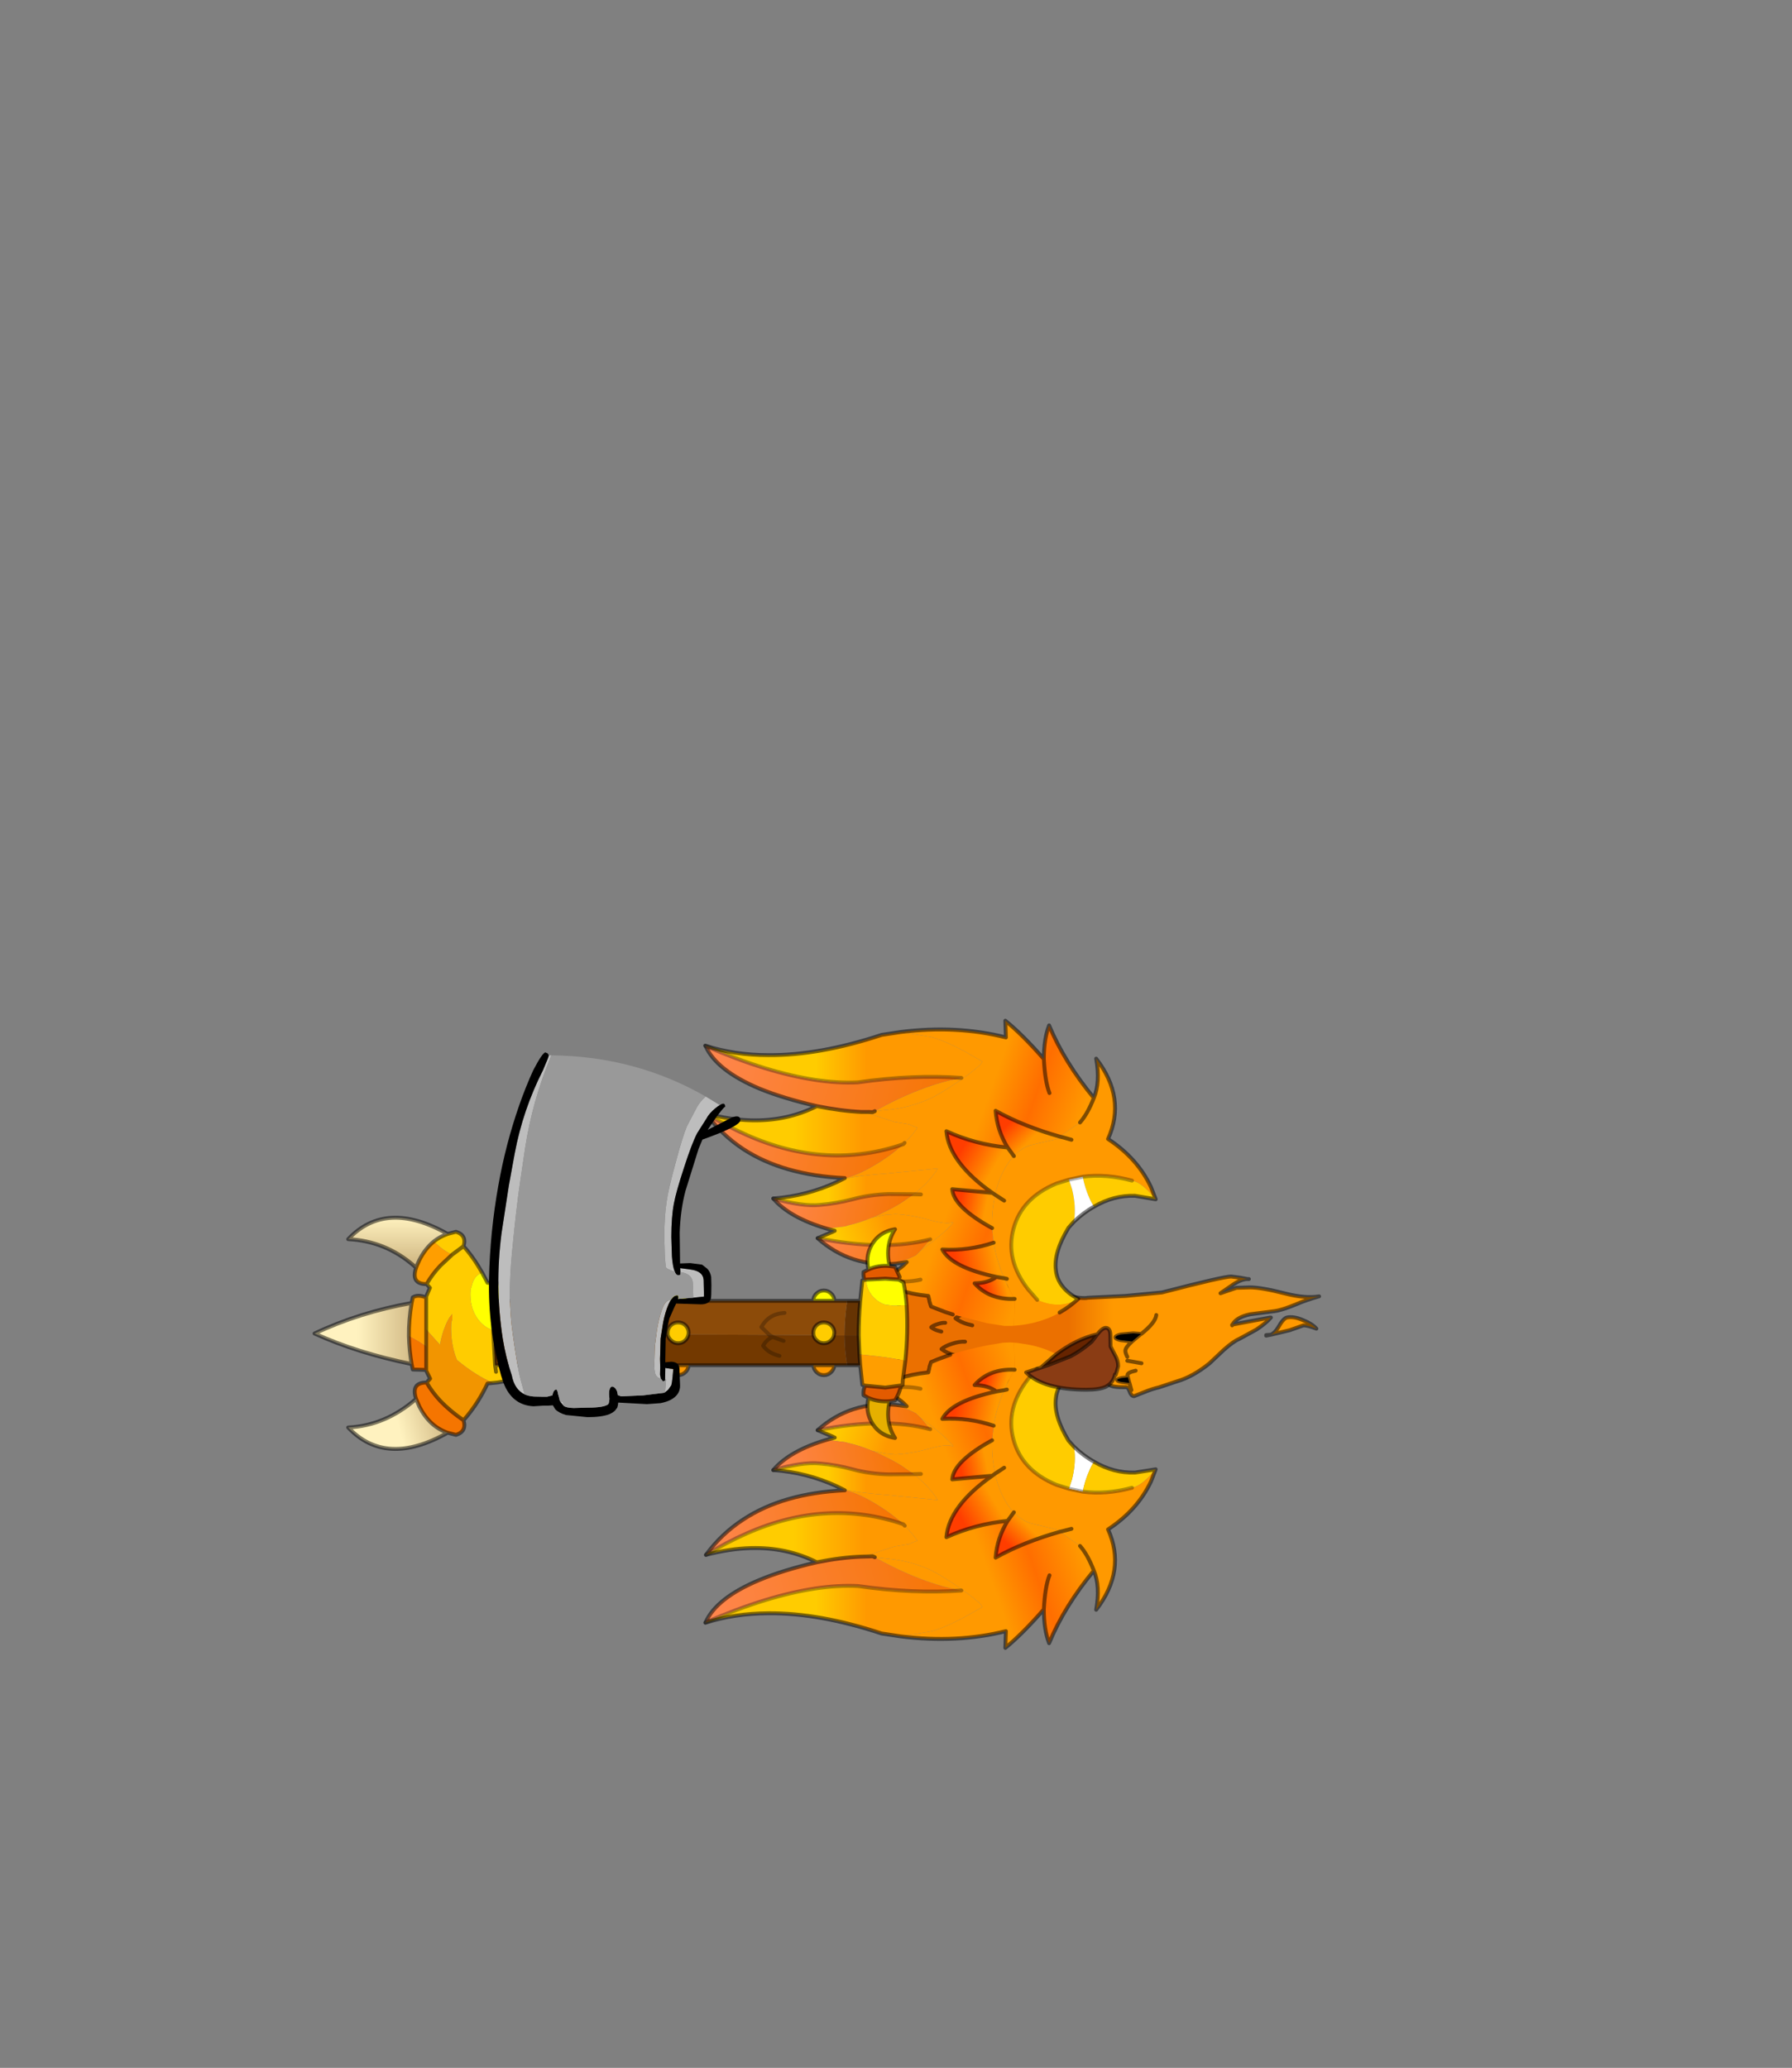 <?xml version="1.0" encoding="UTF-8" standalone="no"?>
<svg xmlns:xlink="http://www.w3.org/1999/xlink" height="531.5px" width="460.6px" xmlns="http://www.w3.org/2000/svg">
  <rect width="100%" height="100%" fill="#808080" stroke="none"/>
  <g transform="matrix(1.0, 0.0, 0.0, 1.0, 193.65, 334.05)">
    <use height="162.2" transform="matrix(1.0, 0.0, 0.0, 1.0, -113.3, -72.2)" width="259.2" xlink:href="#shape0"/>
  </g>
  <defs>
    <g id="shape0" transform="matrix(1.0, 0.0, 0.0, 1.0, 113.3, 72.2)">
      <path d="M77.95 21.0 L37.4 21.0 37.4 -3.5 77.95 -3.5 Q83.25 8.45 77.95 21.0" fill="#eb7000" fill-rule="evenodd" stroke="none"/>
      <path d="M77.95 21.0 L37.4 21.0 37.4 -3.5 77.95 -3.5" fill="none" stroke="#000000" stroke-linecap="round" stroke-linejoin="round" stroke-opacity="0.502" stroke-width="1.0"/>
      <path d="M58.0 2.9 Q56.55 2.8 54.6 3.45 52.75 4.05 51.95 4.8 53.35 5.85 55.05 6.3 L56.25 6.6" fill="none" stroke="#000000" stroke-linecap="round" stroke-linejoin="round" stroke-opacity="0.502" stroke-width="1.0"/>
      <path d="M49.3 5.95 Q48.45 5.9 47.3 6.3 46.15 6.65 45.7 7.1 46.55 7.75 47.55 8.0 L48.3 8.2" fill="none" stroke="#000000" stroke-linecap="round" stroke-linejoin="round" stroke-opacity="0.502" stroke-width="1.0"/>
      <path d="M54.4 10.8 Q52.95 10.7 51.0 11.35 49.15 11.95 48.35 12.7 49.75 13.75 51.45 14.2 L52.65 14.5" fill="none" stroke="#000000" stroke-linecap="round" stroke-linejoin="round" stroke-opacity="0.502" stroke-width="1.0"/>
      <path d="M133.05 9.0 Q134.05 8.5 134.85 7.2 136.15 4.85 137.1 4.6 138.85 4.2 141.35 5.3 143.6 6.2 144.7 7.45 142.5 6.6 141.4 6.6 L137.85 7.85 133.05 9.0" fill="#ff9900" fill-rule="evenodd" stroke="none"/>
      <path d="M79.9 -1.15 Q84.6 -0.15 86.0 -0.5 L95.6 -0.95 105.0 -1.85 Q120.8 -5.95 122.8 -5.95 L125.1 -5.65 127.0 -5.3 Q125.45 -5.3 123.4 -3.95 L120.05 -1.65 124.15 -3.05 127.7 -3.15 Q130.55 -3.15 136.6 -1.6 141.85 -0.25 145.4 -0.85 141.85 0.15 139.6 1.15 135.85 2.7 133.95 2.95 L127.7 3.75 Q124.15 4.5 123.15 6.4 L127.65 5.55 132.8 4.6 133.0 4.6 Q131.75 6.05 129.25 7.7 L124.85 10.1 Q123.3 10.75 120.85 12.95 L117.25 16.35 Q112.9 19.85 108.85 21.0 L104.2 22.55 Q102.6 22.9 100.5 23.75 L97.85 24.8 Q97.1 24.8 96.65 23.5 96.35 22.55 95.75 22.5 L95.45 22.5 Q92.3 22.55 91.4 21.85 92.55 20.95 92.95 19.2 L93.1 19.35 93.45 18.25 93.75 17.1 Q93.75 15.75 93.05 14.45 L91.8 12.05 91.75 9.25 Q91.75 7.25 90.55 7.25 89.7 7.25 88.4 8.9 82.95 10.1 77.5 14.3 75.75 1.7 79.9 -1.15 M123.05 6.45 L123.05 6.6 123.15 6.4 123.05 6.45 M96.25 19.95 L94.65 20.15 Q93.5 20.4 93.5 20.65 93.5 20.95 94.65 21.15 L96.65 21.4 96.55 21.1 96.25 19.95 96.15 19.4 Q96.15 18.7 98.25 18.25 96.15 18.7 96.15 19.4 L96.25 19.95 M96.1 14.7 Q95.6 13.7 95.6 13.15 95.6 12.3 97.3 10.75 95.6 12.3 95.6 13.15 95.6 13.7 96.1 14.7 M96.1 15.7 L98.1 16.05 99.75 16.35 98.1 16.05 96.1 15.7 M97.15 23.25 L96.65 21.4 97.15 23.25 M99.7 8.8 L97.6 8.65 94.4 8.95 Q93.05 9.3 93.05 9.7 93.05 10.1 94.4 10.4 L97.3 10.75 99.45 8.95 99.7 8.8 Q103.35 5.9 103.55 3.95 103.35 5.9 99.7 8.8" fill="url(#gradient0)" fill-rule="evenodd" stroke="none"/>
      <path d="M96.65 21.4 L94.65 21.15 Q93.5 20.95 93.5 20.65 93.5 20.4 94.65 20.15 L96.25 19.95 96.55 21.1 96.65 21.4 M97.3 10.75 L94.4 10.4 Q93.05 10.1 93.05 9.7 93.05 9.3 94.4 8.95 L97.6 8.65 99.7 8.8 99.45 8.95 97.3 10.75" fill="#000000" fill-rule="evenodd" stroke="none"/>
      <path d="M127.0 -5.3 L127.35 -5.3 M79.9 -1.15 Q84.6 -0.15 86.0 -0.5 L95.6 -0.95 105.0 -1.85 Q120.8 -5.95 122.8 -5.95 L125.1 -5.65 127.0 -5.3 Q125.45 -5.3 123.4 -3.95 L120.05 -1.65 124.15 -3.05 127.7 -3.15 Q130.55 -3.15 136.6 -1.6 141.85 -0.25 145.4 -0.85 141.85 0.15 139.6 1.15 135.85 2.7 133.95 2.95 L127.7 3.75 Q124.15 4.5 123.15 6.4 L127.65 5.55 132.8 4.6 133.0 4.6 Q131.75 6.05 129.25 7.7 L124.85 10.1 Q123.3 10.75 120.85 12.95 L117.25 16.35 Q112.9 19.85 108.85 21.0 L104.2 22.55 Q102.6 22.9 100.5 23.75 L97.85 24.8 Q97.1 24.8 96.65 23.5 96.35 22.55 95.75 22.5 L95.45 22.5 Q92.3 22.55 91.4 21.85 M133.05 9.0 Q134.05 8.5 134.85 7.2 136.15 4.85 137.1 4.6 138.85 4.2 141.35 5.3 143.6 6.2 144.7 7.45 142.5 6.6 141.4 6.6 L137.85 7.85 133.05 9.0 131.8 9.25 131.8 9.1 133.05 9.0 M123.05 6.45 L123.05 6.6 123.15 6.4 123.05 6.45 M96.65 21.4 L94.65 21.15 Q93.5 20.95 93.5 20.65 93.5 20.4 94.65 20.15 L96.25 19.95 96.15 19.4 Q96.15 18.7 98.25 18.25 M96.25 19.95 L96.55 21.1 96.65 21.4 97.15 23.25 M99.75 16.35 L98.1 16.05 96.1 15.7 M97.3 10.75 Q95.6 12.3 95.6 13.15 95.6 13.7 96.1 14.7 M97.3 10.75 L94.4 10.4 Q93.05 10.1 93.05 9.7 93.05 9.3 94.4 8.95 L97.6 8.65 99.7 8.8 Q103.35 5.9 103.55 3.95 M99.7 8.8 L99.45 8.95 97.3 10.75" fill="none" stroke="#000000" stroke-linecap="round" stroke-linejoin="round" stroke-opacity="0.502" stroke-width="1.0"/>
      <path d="M76.1 -53.1 Q74.95 -56.0 74.65 -61.85 74.95 -56.0 76.1 -53.1 M31.2 -48.45 L35.95 -48.95 Q40.15 -49.5 44.55 -51.3 47.65 -52.6 53.2 -56.4 58.6 -60.2 58.85 -61.2 L54.35 -63.8 Q49.2 -66.55 45.7 -67.5 L37.9 -68.8 Q52.3 -70.6 64.9 -67.4 L64.75 -71.7 Q69.15 -68.15 74.65 -61.85 74.65 -67.0 76.0 -70.5 79.95 -61.0 87.5 -51.85 85.9 -47.75 83.95 -45.55 L78.8 -41.9 Q69.55 -44.5 62.25 -48.55 62.65 -43.45 65.35 -39.1 57.0 -39.9 49.6 -43.3 50.3 -35.25 61.4 -27.45 L51.1 -28.4 Q51.4 -23.85 61.35 -18.4 L61.75 -14.65 Q55.35 -12.5 48.55 -12.9 50.95 -8.3 62.45 -5.85 60.35 -4.25 56.85 -4.2 60.6 0.05 67.15 -0.2 L67.0 6.7 66.25 6.75 65.6 6.75 64.5 6.75 64.2 6.7 60.05 6.05 51.25 3.8 49.25 3.15 45.65 1.75 45.25 0.45 45.2 0.1 44.95 -0.95 Q36.2 -1.9 31.9 -5.4 36.65 -6.65 39.4 -9.65 L36.65 -9.25 Q38.8 -10.0 41.75 -11.4 L42.9 -12.55 43.95 -13.35 Q48.8 -16.85 51.35 -19.8 L51.15 -19.9 Q49.75 -19.25 45.2 -20.5 40.65 -21.8 36.5 -22.0 L33.85 -21.8 30.4 -21.05 Q31.85 -21.6 33.25 -22.35 35.95 -23.6 38.25 -25.05 L41.2 -27.1 Q45.1 -30.1 47.4 -33.7 L47.35 -33.7 33.95 -32.4 Q25.15 -31.75 22.2 -30.6 L23.5 -31.25 23.45 -31.25 23.95 -31.35 Q27.5 -32.25 32.35 -35.3 35.7 -37.4 38.15 -39.65 L38.5 -39.95 38.85 -40.3 Q40.85 -42.25 42.15 -44.2 41.3 -44.45 39.95 -45.1 L38.05 -45.4 36.25 -45.7 33.15 -46.7 29.65 -47.85 27.75 -48.25 29.75 -48.25 30.65 -48.2 31.2 -48.45 30.65 -48.2 29.75 -48.25 29.8 -48.3 31.15 -48.45 31.2 -48.45 M43.05 -27.05 L41.2 -27.1 43.05 -27.05 M42.95 -5.15 Q39.15 -4.25 34.3 -5.0 39.15 -4.25 42.95 -5.15" fill="url(#gradient1)" fill-rule="evenodd" stroke="none"/>
      <path d="M37.9 -68.8 L45.7 -67.5 Q49.2 -66.55 54.35 -63.8 L58.85 -61.2 Q58.6 -60.2 53.2 -56.4 47.65 -52.6 44.55 -51.3 40.15 -49.5 35.95 -48.95 L31.2 -48.45 31.15 -48.45 Q43.35 -55.2 53.45 -57.0 41.2 -57.9 26.85 -55.85 16.55 -55.35 2.95 -59.5 -4.2 -61.7 -12.3 -65.2 L-12.4 -65.3 Q-4.9 -62.85 3.85 -62.85 16.95 -62.75 32.95 -68.05 L37.9 -68.8" fill="url(#gradient2)" fill-rule="evenodd" stroke="none"/>
      <path d="M29.75 -48.25 L27.75 -48.25 Q22.5 -48.5 16.3 -49.75 7.65 -51.75 1.55 -54.25 -9.5 -58.9 -12.3 -65.2 -4.2 -61.7 2.95 -59.5 16.55 -55.35 26.85 -55.85 41.2 -57.9 53.45 -57.0 43.35 -55.2 31.15 -48.45 L29.8 -48.3 29.75 -48.25" fill="url(#gradient3)" fill-rule="evenodd" stroke="none"/>
      <path d="M38.5 -39.95 L38.15 -39.65 Q35.7 -37.4 32.35 -35.3 27.5 -32.25 23.95 -31.35 L23.45 -31.25 Q7.65 -32.0 -2.6 -38.7 -8.2 -42.4 -12.2 -47.85 -6.9 -44.6 -1.65 -42.3 18.9 -33.2 38.5 -39.95" fill="url(#gradient4)" fill-rule="evenodd" stroke="none"/>
      <path d="M27.75 -48.25 L29.65 -47.85 33.15 -46.7 36.25 -45.7 38.05 -45.4 39.95 -45.1 Q41.3 -44.45 42.15 -44.2 40.85 -42.25 38.85 -40.3 L38.5 -39.95 Q18.9 -33.2 -1.65 -42.3 -6.9 -44.6 -12.2 -47.85 -6.15 -46.25 -0.65 -46.1 8.6 -45.85 16.3 -49.75 22.5 -48.5 27.75 -48.25" fill="url(#gradient5)" fill-rule="evenodd" stroke="none"/>
      <path d="M22.2 -30.6 Q25.15 -31.75 33.95 -32.4 L47.35 -33.7 47.4 -33.7 Q45.1 -30.1 41.2 -27.1 L34.75 -27.15 Q29.95 -27.0 25.5 -25.8 21.25 -24.7 17.0 -24.35 12.8 -23.9 5.1 -26.0 13.75 -26.65 21.5 -30.25 L22.2 -30.6" fill="url(#gradient6)" fill-rule="evenodd" stroke="none"/>
      <path d="M5.1 -26.0 Q12.8 -23.9 17.0 -24.35 21.25 -24.7 25.5 -25.8 29.95 -27.0 34.75 -27.15 L41.2 -27.1 38.25 -25.05 Q35.95 -23.6 33.25 -22.35 31.85 -21.6 30.4 -21.05 27.3 -19.75 24.4 -19.1 L23.65 -18.85 18.9 -18.25 Q9.35 -21.05 5.1 -26.0" fill="url(#gradient7)" fill-rule="evenodd" stroke="none"/>
      <path d="M30.4 -21.05 L33.85 -21.8 36.5 -22.0 Q40.65 -21.8 45.2 -20.5 49.75 -19.25 51.15 -19.9 L51.35 -19.8 Q48.8 -16.85 43.95 -13.35 L42.9 -12.55 45.45 -15.5 Q33.65 -12.4 16.5 -15.8 L20.5 -17.5 20.55 -17.55 20.9 -17.7 18.9 -18.25 23.65 -18.85 24.4 -19.1 Q27.3 -19.75 30.4 -21.05" fill="url(#gradient8)" fill-rule="evenodd" stroke="none"/>
      <path d="M42.9 -12.55 L41.75 -11.4 Q38.8 -10.0 36.65 -9.25 24.95 -8.25 16.5 -15.8 33.65 -12.4 45.45 -15.5 L42.9 -12.55" fill="url(#gradient9)" fill-rule="evenodd" stroke="none"/>
      <path d="M67.0 6.7 L67.15 -0.2 Q65.55 -2.9 64.5 -5.5 63.7 -7.2 63.2 -8.9 62.2 -11.75 61.75 -14.65 L61.35 -18.4 Q61.2 -22.75 62.15 -26.95 L62.45 -28.35 Q63.8 -33.2 66.4 -36.3 L66.95 -36.9 Q69.15 -39.25 71.8 -39.85 L78.05 -41.3 78.65 -41.45 79.65 -41.7 78.8 -41.9 83.95 -45.55 Q85.9 -47.75 87.5 -51.85 89.2 -55.9 88.1 -61.95 95.9 -51.85 91.15 -41.3 98.75 -36.3 102.2 -28.9 L103.4 -25.8 Q99.85 -30.15 97.3 -30.6 90.65 -32.4 84.65 -31.6 L81.1 -30.85 77.9 -29.85 Q68.95 -26.15 66.85 -18.2 64.7 -10.25 70.6 -2.65 L72.95 0.05 Q78.75 2.65 83.5 -0.2 81.25 1.85 78.7 3.3 L77.75 3.85 Q73.75 5.85 69.0 6.5 L68.1 6.6 67.0 6.7 M64.45 -25.45 L62.15 -26.95 64.45 -25.45 M81.75 -41.1 L79.65 -41.7 81.75 -41.1 M65.15 -5.35 L64.5 -5.5 65.15 -5.35" fill="#ff9900" fill-rule="evenodd" stroke="none"/>
      <path d="M65.35 -39.1 Q62.65 -43.45 62.25 -48.55 69.55 -44.5 78.8 -41.9 L79.65 -41.7 78.65 -41.45 78.05 -41.3 71.8 -39.85 Q69.15 -39.25 66.95 -36.9 L65.35 -39.1" fill="url(#gradient10)" fill-rule="evenodd" stroke="none"/>
      <path d="M61.4 -27.45 Q50.3 -35.25 49.6 -43.3 57.0 -39.9 65.35 -39.1 L66.95 -36.9 66.4 -36.3 Q63.8 -33.2 62.45 -28.35 L62.15 -26.95 61.4 -27.45" fill="url(#gradient11)" fill-rule="evenodd" stroke="none"/>
      <path d="M61.35 -18.4 Q51.4 -23.85 51.1 -28.4 L61.4 -27.45 62.15 -26.95 Q61.2 -22.75 61.35 -18.4" fill="url(#gradient12)" fill-rule="evenodd" stroke="none"/>
      <path d="M67.15 -0.2 Q60.6 0.05 56.85 -4.2 60.35 -4.25 62.45 -5.85 L64.5 -5.5 Q65.55 -2.9 67.15 -0.2" fill="url(#gradient13)" fill-rule="evenodd" stroke="none"/>
      <path d="M62.45 -5.85 Q50.95 -8.3 48.55 -12.9 55.35 -12.5 61.75 -14.65 62.2 -11.75 63.2 -8.9 63.7 -7.2 64.5 -5.5 L62.45 -5.85" fill="url(#gradient14)" fill-rule="evenodd" stroke="none"/>
      <path d="M103.4 -25.8 L98.05 -26.7 Q92.55 -26.85 87.55 -23.9 86.85 -24.95 86.3 -26.25 85.15 -28.9 84.65 -31.6 90.65 -32.4 97.3 -30.6 99.85 -30.15 103.4 -25.8 M82.4 -20.05 L81.0 -18.5 Q77.1 -12.1 77.75 -7.5 78.0 -5.3 79.35 -3.55 80.8 -1.6 83.5 -0.2 78.75 2.65 72.95 0.05 L70.6 -2.65 Q64.7 -10.25 66.85 -18.2 68.95 -26.15 77.9 -29.85 L81.1 -30.85 81.9 -28.4 Q83.0 -24.0 82.4 -20.05" fill="#ffcc00" fill-rule="evenodd" stroke="none"/>
      <path d="M87.55 -23.9 Q84.9 -22.45 82.4 -20.05 83.0 -24.0 81.9 -28.4 L81.1 -30.85 84.65 -31.6 Q85.15 -28.9 86.3 -26.25 86.85 -24.95 87.55 -23.9" fill="#ffffff" fill-rule="evenodd" stroke="none"/>
      <path d="M74.65 -61.85 Q74.95 -56.0 76.1 -53.1 M31.2 -48.45 L30.65 -48.2 29.75 -48.25 27.75 -48.25 Q22.5 -48.5 16.3 -49.75 8.6 -45.85 -0.65 -46.1 -6.15 -46.25 -12.2 -47.85 -8.2 -42.4 -2.6 -38.7 7.65 -32.0 23.45 -31.25 L23.5 -31.25 22.2 -30.6 21.5 -30.25 Q13.75 -26.65 5.1 -26.0 9.35 -21.05 18.9 -18.25 L20.9 -17.7 20.55 -17.55 20.5 -17.5 16.5 -15.8 Q24.95 -8.25 36.65 -9.25 L39.4 -9.65 Q36.65 -6.65 31.9 -5.4 36.2 -1.9 44.95 -0.95 L45.2 0.1 M87.5 -51.85 Q79.95 -61.0 76.0 -70.5 74.65 -67.0 74.65 -61.85 69.15 -68.15 64.75 -71.7 L64.9 -67.4 Q52.3 -70.6 37.9 -68.8 L32.95 -68.05 Q16.95 -62.75 3.85 -62.85 -4.9 -62.85 -12.4 -65.3 L-12.3 -65.2 Q-9.5 -58.9 1.55 -54.25 7.65 -51.75 16.3 -49.75 M45.25 0.45 L45.65 1.75 49.25 3.15 51.25 3.8 M67.15 -0.2 Q60.6 0.05 56.85 -4.2 60.35 -4.25 62.45 -5.85 50.95 -8.3 48.55 -12.9 55.35 -12.5 61.75 -14.65 M61.35 -18.4 Q51.4 -23.85 51.1 -28.4 L61.4 -27.45 Q50.3 -35.25 49.6 -43.3 57.0 -39.9 65.35 -39.1 62.65 -43.45 62.25 -48.55 69.55 -44.5 78.8 -41.9 L79.65 -41.7 81.75 -41.1 M83.95 -45.55 Q85.9 -47.75 87.5 -51.85 89.2 -55.9 88.1 -61.95 95.9 -51.85 91.15 -41.3 98.75 -36.3 102.2 -28.9 L103.4 -25.8 98.05 -26.7 Q92.55 -26.85 87.55 -23.9 84.9 -22.45 82.4 -20.05 L81.0 -18.5 Q77.1 -12.1 77.75 -7.5 78.0 -5.3 79.35 -3.55 80.8 -1.6 83.5 -0.2 81.25 1.85 78.7 3.3 M62.15 -26.95 L64.45 -25.45 M61.4 -27.45 L62.15 -26.95 M66.95 -36.9 L65.35 -39.1 M64.5 -5.5 L65.15 -5.35 M64.5 -5.5 L62.45 -5.85" fill="none" stroke="#000000" stroke-linecap="round" stroke-linejoin="round" stroke-opacity="0.502" stroke-width="1.0"/>
      <path d="M38.85 -40.3 L38.5 -39.95 Q18.9 -33.2 -1.65 -42.3 -6.9 -44.6 -12.2 -47.85 M41.2 -27.1 L43.05 -27.05 M-12.3 -65.2 Q-4.2 -61.7 2.95 -59.5 16.55 -55.35 26.85 -55.85 41.2 -57.9 53.45 -57.0 M5.1 -26.0 Q12.8 -23.9 17.0 -24.35 21.25 -24.7 25.5 -25.8 29.95 -27.0 34.75 -27.15 L41.2 -27.1 M16.5 -15.8 Q33.65 -12.4 45.45 -15.5 M81.1 -30.85 L77.9 -29.85 Q68.95 -26.15 66.85 -18.2 64.7 -10.25 70.6 -2.65 L72.95 0.05 M34.3 -5.0 Q39.15 -4.25 42.95 -5.15 M81.1 -30.85 L84.65 -31.6 Q90.65 -32.4 97.3 -30.6" fill="none" stroke="#000000" stroke-linecap="round" stroke-linejoin="round" stroke-opacity="0.302" stroke-width="1.0"/>
      <path d="M82.4 37.8 Q84.9 40.2 87.55 41.65 86.85 42.7 86.3 44.05 85.15 46.65 84.65 49.35 L81.1 48.6 81.9 46.15 Q83.0 41.75 82.4 37.8" fill="#ffffff" fill-rule="evenodd" stroke="none"/>
      <path d="M87.55 41.65 Q92.55 44.6 98.05 44.45 L103.4 43.6 Q99.85 47.9 97.3 48.35 90.65 50.15 84.65 49.35 85.15 46.65 86.3 44.05 86.85 42.7 87.55 41.65 M83.5 17.95 Q80.8 19.4 79.35 21.35 78.0 23.05 77.75 25.25 77.1 29.85 81.0 36.25 L82.4 37.8 Q83.0 41.75 81.9 46.15 L81.1 48.6 77.9 47.6 Q68.95 43.9 66.85 35.95 64.7 28.05 70.6 20.4 L72.95 17.75 Q78.75 15.1 83.5 17.95" fill="#ffcc00" fill-rule="evenodd" stroke="none"/>
      <path d="M103.4 43.6 L102.2 46.7 Q98.75 54.05 91.15 59.05 95.9 69.6 88.1 79.7 89.2 73.65 87.5 69.65 85.9 65.5 83.95 63.3 L78.8 59.65 79.65 59.45 78.65 59.2 78.05 59.1 71.8 57.6 Q69.15 57.0 66.95 54.65 L66.4 54.1 Q63.8 51.0 62.45 46.1 L62.15 44.7 Q61.2 40.5 61.35 36.15 L61.75 32.4 Q62.2 29.5 63.2 26.65 63.7 24.95 64.5 23.25 L65.15 23.1 64.5 23.25 Q65.55 20.65 67.15 18.0 L67.0 11.05 68.1 11.15 69.0 11.3 Q73.75 11.9 77.75 13.95 L78.9 14.55 Q81.35 15.95 83.5 17.95 78.75 15.1 72.95 17.75 L70.6 20.4 Q64.7 28.05 66.85 35.95 68.95 43.9 77.9 47.6 L81.1 48.6 84.65 49.35 Q90.65 50.15 97.3 48.35 99.85 47.9 103.4 43.6 M62.15 44.7 L64.45 43.2 62.15 44.7 M81.75 58.9 L79.65 59.45 81.75 58.9" fill="#ff9900" fill-rule="evenodd" stroke="none"/>
      <path d="M87.5 69.65 Q79.95 78.75 76.0 88.3 74.65 84.75 74.65 79.6 69.15 85.9 64.75 89.5 L64.9 85.2 Q52.3 88.35 37.9 86.55 L45.7 85.25 Q49.2 84.3 54.35 81.55 L58.85 79.0 Q58.6 78.0 53.2 74.2 47.65 70.35 44.55 69.05 40.15 67.25 35.95 66.75 L31.2 66.2 30.65 65.95 29.75 66.0 30.65 65.95 31.2 66.2 31.15 66.2 29.8 66.05 29.75 66.0 27.75 66.05 29.65 65.6 33.15 64.45 36.25 63.45 38.05 63.15 39.95 62.85 Q41.3 62.2 42.15 61.95 40.85 60.05 38.9 58.1 L38.5 57.7 38.15 57.4 Q35.7 55.15 32.35 53.05 27.5 50.0 23.95 49.1 L23.45 49.0 23.5 49.0 22.2 48.35 Q25.15 49.5 33.95 50.15 L47.35 51.5 47.4 51.5 Q45.1 47.9 41.2 44.85 L43.05 44.8 41.2 44.85 38.25 42.8 Q35.95 41.35 33.25 40.1 31.85 39.35 30.4 38.8 L33.85 39.55 36.5 39.8 Q40.65 39.55 45.2 38.3 49.75 37.0 51.15 37.65 L51.35 37.6 Q48.8 34.6 43.95 31.1 L42.9 30.3 41.75 29.2 Q38.8 27.75 36.65 27.05 L39.4 27.4 Q36.65 24.4 31.9 23.15 36.2 19.65 44.95 18.7 L45.2 17.65 45.25 17.3 45.65 16.05 Q47.35 15.3 49.25 14.65 L50.6 14.15 Q55.15 12.7 60.05 11.75 L64.2 11.05 64.5 11.05 65.6 11.0 66.25 11.0 67.0 11.05 67.15 18.0 Q60.6 17.7 56.85 21.95 60.35 22.0 62.45 23.6 50.95 26.05 48.55 30.65 55.35 30.25 61.75 32.4 L61.35 36.15 Q51.4 41.6 51.1 46.2 L61.4 45.25 Q50.3 53.0 49.6 61.05 57.0 57.7 65.35 56.85 62.65 61.2 62.25 66.3 69.55 62.25 78.8 59.65 L83.95 63.3 Q85.9 65.5 87.5 69.65 M76.1 70.85 Q74.95 73.75 74.65 79.6 74.95 73.75 76.1 70.85 M42.95 22.9 Q39.15 22.05 34.3 22.8 39.15 22.05 42.95 22.9" fill="url(#gradient15)" fill-rule="evenodd" stroke="none"/>
      <path d="M61.75 32.4 Q55.35 30.25 48.55 30.65 50.95 26.05 62.45 23.6 L64.5 23.25 Q63.7 24.95 63.2 26.65 62.2 29.5 61.75 32.4" fill="url(#gradient16)" fill-rule="evenodd" stroke="none"/>
      <path d="M62.45 23.6 Q60.35 22.0 56.85 21.95 60.6 17.7 67.15 18.0 65.55 20.65 64.5 23.25 L62.45 23.6" fill="url(#gradient17)" fill-rule="evenodd" stroke="none"/>
      <path d="M18.9 36.0 L20.9 35.45 20.55 35.3 20.5 35.25 16.5 33.55 Q33.65 30.15 45.45 33.3 L42.9 30.3 43.95 31.1 Q48.8 34.6 51.35 37.6 L51.15 37.65 Q49.75 37.0 45.2 38.3 40.65 39.55 36.5 39.8 L33.85 39.55 30.4 38.8 Q27.3 37.5 24.4 36.85 L23.65 36.65 18.9 36.0" fill="url(#gradient18)" fill-rule="evenodd" stroke="none"/>
      <path d="M16.5 33.55 Q24.95 26.0 36.65 27.05 38.8 27.75 41.75 29.2 L42.9 30.3 45.45 33.3 Q33.65 30.15 16.5 33.55" fill="url(#gradient19)" fill-rule="evenodd" stroke="none"/>
      <path d="M65.35 56.85 Q57.0 57.7 49.6 61.05 50.3 53.0 61.4 45.25 L62.15 44.7 62.45 46.1 Q63.8 51.0 66.4 54.1 L66.95 54.65 65.35 56.85" fill="url(#gradient20)" fill-rule="evenodd" stroke="none"/>
      <path d="M61.4 45.25 L51.1 46.2 Q51.4 41.6 61.35 36.15 61.2 40.5 62.15 44.7 L61.4 45.25" fill="url(#gradient21)" fill-rule="evenodd" stroke="none"/>
      <path d="M22.2 48.35 L21.5 48.0 Q13.75 44.4 5.1 43.8 12.8 41.65 17.0 42.1 21.25 42.45 25.5 43.6 29.95 44.8 34.75 44.9 L41.2 44.85 Q45.1 47.9 47.4 51.5 L47.35 51.5 33.95 50.15 Q25.15 49.5 22.2 48.35" fill="url(#gradient22)" fill-rule="evenodd" stroke="none"/>
      <path d="M5.1 43.8 Q9.35 38.8 18.9 36.0 L23.65 36.65 24.4 36.85 Q27.3 37.5 30.4 38.8 31.85 39.35 33.25 40.1 35.95 41.35 38.25 42.8 L41.2 44.85 34.75 44.9 Q29.95 44.8 25.5 43.6 21.25 42.45 17.0 42.1 12.8 41.65 5.1 43.8" fill="url(#gradient23)" fill-rule="evenodd" stroke="none"/>
      <path d="M-12.2 65.6 Q-8.2 60.15 -2.6 56.5 7.65 49.75 23.45 49.0 L23.95 49.1 Q27.5 50.0 32.35 53.05 35.7 55.15 38.15 57.4 L38.5 57.7 Q18.9 51.0 -1.65 60.05 -6.9 62.35 -12.2 65.6" fill="url(#gradient24)" fill-rule="evenodd" stroke="none"/>
      <path d="M16.3 67.5 Q8.6 63.6 -0.65 63.85 -6.15 64.0 -12.2 65.6 -6.9 62.35 -1.65 60.05 18.9 51.0 38.5 57.7 L38.9 58.1 Q40.85 60.05 42.15 61.95 41.3 62.2 39.95 62.85 L38.05 63.15 36.25 63.45 33.15 64.45 29.65 65.6 27.75 66.05 Q22.5 66.25 16.3 67.5" fill="url(#gradient25)" fill-rule="evenodd" stroke="none"/>
      <path d="M-12.3 82.95 Q-9.5 76.65 1.55 72.05 7.65 69.5 16.3 67.5 22.5 66.25 27.75 66.05 L29.75 66.0 29.8 66.05 31.15 66.2 Q43.35 72.95 53.45 74.75 41.2 75.65 26.85 73.6 16.55 73.1 2.95 77.25 -4.2 79.45 -12.3 82.95" fill="url(#gradient26)" fill-rule="evenodd" stroke="none"/>
      <path d="M37.9 86.55 L32.95 85.8 Q16.95 80.5 3.85 80.6 -4.9 80.65 -12.35 83.05 L-12.3 82.95 Q-4.2 79.45 2.95 77.25 16.55 73.1 26.85 73.6 41.2 75.65 53.45 74.75 43.35 72.95 31.15 66.2 L31.2 66.2 35.95 66.75 Q40.15 67.25 44.55 69.05 47.65 70.35 53.2 74.2 58.6 78.0 58.85 79.0 L54.35 81.55 Q49.2 84.3 45.7 85.25 L37.9 86.55" fill="url(#gradient27)" fill-rule="evenodd" stroke="none"/>
      <path d="M78.8 59.65 Q69.55 62.25 62.25 66.3 62.65 61.2 65.35 56.85 L66.95 54.65 Q69.15 57.0 71.8 57.6 L78.05 59.1 78.65 59.2 79.65 59.45 78.8 59.65" fill="url(#gradient28)" fill-rule="evenodd" stroke="none"/>
      <path d="M82.4 37.8 Q84.9 40.2 87.55 41.65 92.55 44.6 98.05 44.45 L103.4 43.6 102.2 46.7 Q98.75 54.05 91.15 59.05 95.9 69.6 88.1 79.7 89.2 73.65 87.5 69.65 79.95 78.75 76.0 88.3 74.65 84.75 74.65 79.6 69.15 85.9 64.75 89.5 L64.9 85.2 Q52.3 88.35 37.9 86.55 L32.95 85.8 Q16.95 80.5 3.85 80.6 -4.9 80.65 -12.35 83.05 L-12.3 82.95 Q-9.5 76.65 1.55 72.05 7.65 69.5 16.3 67.5 8.6 63.6 -0.65 63.85 -6.15 64.0 -12.2 65.6 -8.2 60.15 -2.6 56.5 7.65 49.75 23.45 49.0 L23.5 49.0 22.2 48.35 21.5 48.0 Q13.75 44.4 5.1 43.8 9.35 38.8 18.9 36.0 L20.9 35.45 20.55 35.3 20.5 35.25 16.5 33.55 Q24.95 26.0 36.65 27.05 L39.4 27.4 Q36.65 24.4 31.9 23.15 36.2 19.65 44.95 18.7 L45.2 17.65 M45.25 17.3 L45.65 16.05 Q47.35 15.3 49.25 14.65 L50.6 14.15 M78.9 14.55 Q81.35 15.95 83.5 17.95 80.8 19.4 79.35 21.35 78.0 23.05 77.75 25.25 77.1 29.85 81.0 36.25 L82.4 37.8 M87.5 69.65 Q85.9 65.5 83.95 63.3 M78.8 59.65 Q69.55 62.25 62.25 66.3 62.65 61.2 65.35 56.85 57.0 57.7 49.6 61.05 50.3 53.0 61.4 45.25 L51.1 46.2 Q51.4 41.6 61.35 36.15 M61.75 32.4 Q55.35 30.25 48.55 30.65 50.95 26.05 62.45 23.6 60.35 22.0 56.85 21.95 60.6 17.7 67.15 18.0 M64.5 23.25 L65.15 23.1 M64.5 23.25 L62.45 23.6 M64.45 43.2 L62.15 44.7 61.4 45.25 M79.65 59.45 L81.75 58.9 M27.75 66.05 L29.75 66.0 30.65 65.95 31.2 66.2 M27.75 66.05 Q22.5 66.25 16.3 67.5 M78.8 59.65 L79.65 59.45 M66.95 54.65 L65.35 56.85 M74.65 79.6 Q74.95 73.75 76.1 70.85" fill="none" stroke="#000000" stroke-linecap="round" stroke-linejoin="round" stroke-opacity="0.502" stroke-width="1.0"/>
      <path d="M81.1 48.6 L84.65 49.35 Q90.65 50.15 97.3 48.35 M72.95 17.75 L70.6 20.4 Q64.7 28.05 66.85 35.95 68.95 43.9 77.9 47.6 L81.1 48.6 M43.05 44.8 L41.2 44.85 34.75 44.9 Q29.95 44.8 25.5 43.6 21.25 42.45 17.0 42.1 12.8 41.65 5.1 43.8 M45.45 33.3 Q33.65 30.15 16.5 33.55 M38.5 57.7 L38.9 58.1 M-12.3 82.95 Q-4.2 79.45 2.95 77.25 16.55 73.1 26.85 73.6 41.2 75.65 53.45 74.75 M34.3 22.8 Q39.15 22.05 42.95 22.9 M-12.2 65.6 Q-6.9 62.35 -1.65 60.05 18.9 51.0 38.5 57.7" fill="none" stroke="#000000" stroke-linecap="round" stroke-linejoin="round" stroke-opacity="0.302" stroke-width="1.0"/>
      <path d="M15.4 0.3 Q15.4 -0.8 16.2 -1.55 17.0 -2.35 18.1 -2.35 19.2 -2.35 20.0 -1.55 20.8 -0.8 20.8 0.3 L15.4 0.3 M29.55 -7.75 Q28.85 -10.95 30.1 -13.5 32.0 -17.4 36.4 -18.1 33.8 -14.1 35.0 -8.65 32.1 -8.9 29.55 -7.75 M37.35 -5.15 L38.6 -4.45 Q39.2 -1.45 39.4 1.55 L36.35 1.55 36.05 1.55 33.9 1.3 Q32.45 0.85 31.25 -0.25 29.5 -1.85 29.05 -4.2 L28.95 -5.15 33.9 -5.4 37.35 -5.15 M-69.7 -6.9 L-68.35 -4.35 -64.95 -4.1 -63.85 -3.95 -63.5 0.3 -66.4 0.3 Q-66.8 4.15 -66.85 7.9 -68.8 7.3 -70.3 5.65 -72.35 3.3 -72.7 -0.1 L-72.75 -1.4 -72.7 -2.55 -72.15 -4.4 Q-71.4 -6.45 -69.7 -6.9 M-57.5 0.3 Q-57.5 -0.8 -56.7 -1.55 -55.9 -2.35 -54.8 -2.35 -53.7 -2.35 -52.9 -1.55 -52.1 -0.8 -52.1 0.3 L-57.5 0.3 M-22.05 0.3 Q-22.05 -0.8 -21.25 -1.55 -20.45 -2.35 -19.35 -2.35 -18.25 -2.35 -17.45 -1.55 -16.65 -0.8 -16.65 0.3 L-22.05 0.3 M-66.15 -1.4 L-66.4 0.3 -66.15 -1.4" fill="#ffff00" fill-rule="evenodd" stroke="none"/>
      <path d="M27.45 0.3 L28.0 -4.95 28.55 -5.05 28.95 -5.15 29.05 -4.2 Q29.5 -1.85 31.25 -0.25 32.45 0.85 33.9 1.3 L36.05 1.55 36.35 1.55 39.4 1.55 Q39.8 8.65 39.05 15.7 L36.45 15.2 33.9 14.8 31.85 14.55 27.25 14.05 27.05 9.2 Q27.05 4.85 27.45 0.3 M-63.5 16.85 L-63.85 20.95 -64.95 21.15 -65.85 21.3 -66.9 21.4 Q-71.3 19.55 -76.2 15.5 -77.7 11.85 -77.7 7.3 L-77.65 5.85 -77.4 5.05 -77.4 3.7 Q-78.6 4.9 -79.65 7.95 -80.3 9.9 -80.55 11.6 L-84.1 7.65 -84.1 -0.6 -84.2 -0.6 -83.15 -3.05 -84.0 -4.0 Q-82.55 -6.55 -80.45 -8.75 L-77.4 -11.6 -74.5 -13.75 -77.4 -11.6 Q-79.2 -12.3 -81.2 -14.1 L-82.15 -14.95 Q-80.6 -16.2 -78.6 -16.9 L-76.45 -17.45 Q-73.65 -16.6 -74.5 -13.75 -72.4 -11.35 -70.8 -8.75 L-69.7 -6.9 Q-71.4 -6.45 -72.15 -4.4 L-72.7 -2.55 -72.75 -1.4 -72.7 -0.1 Q-72.35 3.3 -70.3 5.65 -68.8 7.3 -66.85 7.9 L-66.85 8.6 -66.4 16.85 -63.5 16.85 M15.45 9.15 L15.4 8.5 Q15.4 7.4 16.2 6.6 17.0 5.85 18.1 5.85 19.2 5.85 20.0 6.6 20.8 7.4 20.8 8.5 L20.7 9.2 Q20.55 9.9 20.0 10.4 19.2 11.2 18.1 11.2 17.0 11.2 16.2 10.4 15.65 9.9 15.45 9.15 M-16.7 8.95 Q-16.85 9.8 -17.45 10.4 -18.25 11.2 -19.35 11.2 -20.45 11.2 -21.25 10.4 -21.9 9.75 -22.05 8.95 L-22.05 8.5 Q-22.05 7.4 -21.25 6.6 -20.45 5.85 -19.35 5.85 -18.25 5.85 -17.45 6.6 -16.65 7.4 -16.65 8.5 L-16.7 8.95 M-52.1 8.75 Q-52.2 9.7 -52.9 10.4 -53.7 11.2 -54.8 11.2 -55.9 11.2 -56.7 10.4 -57.45 9.7 -57.5 8.7 L-57.5 8.5 Q-57.5 7.4 -56.7 6.6 -55.9 5.85 -54.8 5.85 -53.7 5.85 -52.9 6.6 -52.1 7.4 -52.1 8.5 L-52.1 8.75 M-66.4 16.85 L-66.15 18.55 -66.4 16.85" fill="#ffcc00" fill-rule="evenodd" stroke="none"/>
      <path d="M28.55 -5.05 Q28.2 -6.0 28.3 -7.1 L29.55 -7.75 Q32.1 -8.9 35.0 -8.65 L36.4 -8.45 37.6 -5.85 37.35 -5.15 33.9 -5.4 28.95 -5.15 28.55 -5.05 M37.95 22.05 Q37.55 24.05 36.4 25.9 L35.0 26.1 Q32.1 26.35 29.55 25.25 L28.3 24.55 Q28.15 23.15 28.75 22.1 L33.9 22.6 37.95 22.05" fill="#e35b00" fill-rule="evenodd" stroke="none"/>
      <path d="M24.1 0.3 L27.45 0.3 Q27.05 4.85 27.05 9.2 L23.4 9.2 Q23.4 5.05 24.1 0.3" fill="#663403" fill-rule="evenodd" stroke="none"/>
      <path d="M15.4 0.3 L20.8 0.3 24.1 0.3 Q23.4 5.05 23.4 9.2 L20.7 9.2 20.8 8.5 Q20.8 7.4 20.0 6.6 19.2 5.85 18.1 5.85 17.0 5.85 16.2 6.6 15.4 7.4 15.4 8.5 L15.45 9.15 4.1 9.05 2.05 7.05 Q3.9 3.65 8.0 3.4 3.9 3.65 2.05 7.05 L4.1 9.05 -16.7 8.95 -16.65 8.5 Q-16.65 7.4 -17.45 6.6 -18.25 5.85 -19.35 5.85 -20.45 5.85 -21.25 6.6 -22.05 7.4 -22.05 8.5 L-22.05 8.95 -35.65 8.8 -35.5 8.75 -34.65 8.2 Q-33.4 7.55 -31.85 7.2 -33.4 7.55 -34.65 8.2 L-35.5 8.75 -35.65 8.8 -52.1 8.75 -52.1 8.5 Q-52.1 7.4 -52.9 6.6 -53.7 5.85 -54.8 5.85 -55.9 5.85 -56.7 6.6 -57.5 7.4 -57.5 8.5 L-57.5 8.7 -66.85 8.6 -66.85 7.9 Q-66.8 4.15 -66.4 0.3 L-63.5 0.3 -57.5 0.3 -52.1 0.3 -22.05 0.3 -16.65 0.3 15.4 0.3 M-32.9 3.35 Q-35.75 4.0 -37.1 5.95 -36.2 7.55 -34.65 8.2 -36.2 7.55 -37.1 5.95 -35.75 4.0 -32.9 3.35" fill="#8c4b09" fill-rule="evenodd" stroke="none"/>
      <path d="M24.1 16.85 L20.8 16.85 15.4 16.85 -16.65 16.85 -22.05 16.85 -52.1 16.85 -57.5 16.85 -63.5 16.85 -66.4 16.85 -66.85 8.6 -57.5 8.7 Q-57.45 9.7 -56.7 10.4 -55.9 11.2 -54.8 11.2 -53.7 11.2 -52.9 10.4 -52.2 9.7 -52.1 8.75 L-35.65 8.8 -22.05 8.95 Q-21.9 9.75 -21.25 10.4 -20.45 11.2 -19.35 11.2 -18.25 11.2 -17.45 10.4 -16.85 9.8 -16.7 8.95 L4.1 9.05 15.45 9.15 Q15.65 9.9 16.2 10.4 17.0 11.2 18.1 11.2 19.2 11.2 20.0 10.4 20.55 9.9 20.7 9.2 L23.4 9.2 Q23.45 13.3 24.1 16.85 M7.75 10.6 L4.95 9.6 4.1 9.05 4.95 9.6 7.75 10.6 M6.7 14.45 Q3.85 13.75 2.5 11.85 3.4 10.2 4.95 9.6 3.4 10.2 2.5 11.85 3.85 13.75 6.7 14.45 M-31.6 14.4 Q-35.7 14.15 -37.55 10.75 -36.8 9.65 -35.65 8.8 -36.8 9.65 -37.55 10.75 -35.7 14.15 -31.6 14.4" fill="#733900" fill-rule="evenodd" stroke="none"/>
      <path d="M27.45 16.85 L24.1 16.85 Q23.45 13.3 23.4 9.2 L27.05 9.2 27.25 14.05 27.45 16.85" fill="#592b02" fill-rule="evenodd" stroke="none"/>
      <path d="M39.05 15.7 L38.4 20.75 38.35 21.9 38.3 21.95 37.95 22.05 33.9 22.6 28.75 22.1 28.0 21.9 27.45 16.85 27.25 14.05 31.85 14.55 33.9 14.8 36.45 15.2 39.05 15.7 M-87.85 0.85 L-87.55 -0.6 Q-86.25 -1.4 -84.2 -0.6 L-84.1 -0.6 -84.1 7.65 -84.1 12.0 -86.2 10.65 Q-87.55 9.85 -88.55 9.4 -88.6 5.2 -87.85 0.85 M-84.0 -4.0 Q-88.1 -4.0 -86.7 -8.2 L-86.5 -8.75 -85.85 -10.2 Q-84.35 -13.15 -82.15 -14.95 L-81.2 -14.1 Q-79.2 -12.3 -77.4 -11.6 L-80.45 -8.75 Q-82.55 -6.55 -84.0 -4.0" fill="#ff9e00" fill-rule="evenodd" stroke="none"/>
      <path d="M20.8 16.85 Q20.75 17.85 20.0 18.6 19.2 19.4 18.1 19.4 17.0 19.4 16.2 18.6 15.45 17.85 15.4 16.85 L20.8 16.85 M-16.65 16.85 Q-16.7 17.85 -17.45 18.6 -18.25 19.4 -19.35 19.4 -20.45 19.4 -21.25 18.6 -22.0 17.85 -22.05 16.85 L-16.65 16.85 M-52.1 16.85 Q-52.15 17.85 -52.9 18.6 -53.7 19.4 -54.8 19.4 -55.9 19.4 -56.7 18.6 -57.45 17.85 -57.5 16.85 L-52.1 16.85" fill="#ff9900" fill-rule="evenodd" stroke="none"/>
      <path d="M35.0 26.1 Q33.8 31.55 36.4 35.55 32.0 34.85 30.1 30.95 28.85 28.4 29.55 25.25 32.1 26.35 35.0 26.1" fill="#e6b000" fill-rule="evenodd" stroke="none"/>
      <path d="M-86.7 -8.2 L-87.3 -8.75 Q-94.6 -15.1 -104.15 -15.55 -94.45 -25.85 -78.6 -16.9 -80.6 -16.2 -82.15 -14.95 -84.35 -13.15 -85.85 -10.2 L-86.5 -8.75 -86.7 -8.2" fill="url(#gradient29)" fill-rule="evenodd" stroke="none"/>
      <path d="M-66.9 21.4 L-68.35 21.55 Q-69.45 23.9 -70.8 26.05 -72.4 28.6 -74.5 31.0 -77.9 28.7 -80.45 26.05 -82.55 23.8 -84.0 21.3 L-83.1 20.3 -84.2 18.05 -84.1 17.95 -84.1 12.0 -84.1 7.65 -80.55 11.6 Q-80.3 9.9 -79.65 7.95 -78.6 4.9 -77.4 3.7 L-77.4 5.05 -77.65 5.85 -77.7 7.3 Q-77.7 11.85 -76.2 15.5 -71.3 19.55 -66.9 21.4" fill="#f29500" fill-rule="evenodd" stroke="none"/>
      <path d="M-74.5 31.0 Q-73.65 33.9 -76.45 34.75 L-78.6 34.2 Q-83.25 32.6 -85.85 27.5 L-86.7 25.5 Q-88.1 21.3 -84.0 21.3 -82.55 23.8 -80.45 26.05 -77.9 28.7 -74.5 31.0 M-84.2 18.05 L-87.55 17.95 -87.85 16.55 Q-88.45 13.05 -88.55 9.4 -87.55 9.85 -86.2 10.65 L-84.1 12.0 -84.1 17.95 -84.2 18.05" fill="#f57500" fill-rule="evenodd" stroke="none"/>
      <path d="M-87.85 16.55 Q-101.8 13.7 -112.8 8.7 -101.25 3.25 -87.85 0.85 -88.6 5.2 -88.55 9.4 -88.45 13.05 -87.85 16.55" fill="url(#gradient30)" fill-rule="evenodd" stroke="none"/>
      <path d="M-78.6 34.2 Q-94.45 43.15 -104.15 32.85 -94.6 32.4 -86.7 25.5 L-85.85 27.5 Q-83.25 32.6 -78.6 34.2" fill="url(#gradient31)" fill-rule="evenodd" stroke="none"/>
      <path d="M20.8 0.3 Q20.8 -0.8 20.0 -1.55 19.2 -2.35 18.1 -2.35 17.0 -2.35 16.2 -1.55 15.4 -0.8 15.4 0.3 L20.8 0.3 24.1 0.3 27.45 0.3 28.0 -4.95 28.55 -5.05 Q28.2 -6.0 28.3 -7.1 L29.55 -7.75 Q28.85 -10.95 30.1 -13.5 32.0 -17.4 36.4 -18.1 33.8 -14.1 35.0 -8.65 L36.4 -8.45 37.6 -5.85 37.35 -5.15 38.6 -4.45 Q39.2 -1.45 39.4 1.55 39.8 8.65 39.05 15.7 L38.4 20.75 38.35 21.9 38.3 21.95 37.95 22.05 Q37.55 24.05 36.4 25.9 L35.0 26.1 Q33.8 31.55 36.4 35.55 32.0 34.85 30.1 30.95 28.85 28.4 29.55 25.25 L28.3 24.55 Q28.15 23.15 28.75 22.1 L28.0 21.9 27.45 16.85 24.1 16.85 20.8 16.85 Q20.75 17.85 20.0 18.6 19.2 19.4 18.1 19.4 17.0 19.4 16.2 18.6 15.45 17.85 15.4 16.85 L-16.65 16.85 Q-16.7 17.85 -17.45 18.6 -18.25 19.4 -19.35 19.4 -20.45 19.4 -21.25 18.6 -22.0 17.85 -22.05 16.85 L-52.1 16.85 Q-52.15 17.85 -52.9 18.6 -53.7 19.4 -54.8 19.4 -55.9 19.4 -56.7 18.6 -57.45 17.85 -57.5 16.85 L-63.5 16.85 -63.85 20.95 -64.95 21.15 -65.85 21.3 -66.9 21.4 -68.35 21.55 Q-69.45 23.9 -70.8 26.05 -72.4 28.6 -74.5 31.0 -73.65 33.9 -76.45 34.75 L-78.6 34.2 Q-94.45 43.15 -104.15 32.85 -94.6 32.4 -86.7 25.5 -88.1 21.3 -84.0 21.3 L-83.1 20.3 -84.2 18.05 -87.55 17.95 -87.85 16.55 Q-101.8 13.7 -112.8 8.7 -101.25 3.25 -87.85 0.85 L-87.55 -0.6 Q-86.25 -1.4 -84.2 -0.6 L-83.15 -3.05 -84.0 -4.0 Q-88.1 -4.0 -86.7 -8.2 L-87.3 -8.75 Q-94.6 -15.1 -104.15 -15.55 -94.45 -25.85 -78.6 -16.9 L-76.45 -17.45 Q-73.65 -16.6 -74.5 -13.75 -72.4 -11.35 -70.8 -8.75 L-69.7 -6.9 -68.35 -4.35 -64.95 -4.1 -63.85 -3.95 -63.5 0.3 -57.5 0.3 Q-57.5 -0.8 -56.7 -1.55 -55.9 -2.35 -54.8 -2.35 -53.7 -2.35 -52.9 -1.55 -52.1 -0.8 -52.1 0.3 L-22.05 0.3 Q-22.05 -0.8 -21.25 -1.55 -20.45 -2.35 -19.35 -2.35 -18.25 -2.35 -17.45 -1.55 -16.65 -0.8 -16.65 0.3 L15.4 0.3 M28.55 -5.05 L28.95 -5.15 33.9 -5.4 37.35 -5.15 M35.0 -8.65 Q32.1 -8.9 29.55 -7.75 M27.45 0.3 Q27.05 4.85 27.05 9.2 L27.25 14.05 27.45 16.85 M15.45 9.15 L15.4 8.5 Q15.4 7.4 16.2 6.6 17.0 5.85 18.1 5.85 19.2 5.85 20.0 6.6 20.8 7.4 20.8 8.5 L20.7 9.2 Q20.55 9.9 20.0 10.4 19.2 11.2 18.1 11.2 17.0 11.2 16.2 10.4 15.65 9.9 15.45 9.15 M28.75 22.1 L33.9 22.6 37.95 22.05 M35.0 26.1 Q32.1 26.35 29.55 25.25 M20.8 16.85 L15.4 16.85 M-82.15 -14.95 Q-84.35 -13.15 -85.85 -10.2 L-86.5 -8.75 -86.7 -8.2 M-84.2 -0.6 L-84.1 -0.6 -84.1 7.65 -84.1 12.0 -84.1 17.95 -84.2 18.05 M-77.4 -11.6 L-80.45 -8.75 Q-82.55 -6.55 -84.0 -4.0 M-74.5 -13.75 L-77.4 -11.6 M-82.15 -14.95 Q-80.6 -16.2 -78.6 -16.9 M-16.7 8.95 Q-16.85 9.8 -17.45 10.4 -18.25 11.2 -19.35 11.2 -20.45 11.2 -21.25 10.4 -21.9 9.75 -22.05 8.95 L-22.05 8.5 Q-22.05 7.4 -21.25 6.6 -20.45 5.85 -19.35 5.85 -18.25 5.85 -17.45 6.6 -16.65 7.4 -16.65 8.5 L-16.7 8.95 M-52.1 8.75 Q-52.2 9.7 -52.9 10.4 -53.7 11.2 -54.8 11.2 -55.9 11.2 -56.7 10.4 -57.45 9.7 -57.5 8.7 L-57.5 8.5 Q-57.5 7.4 -56.7 6.6 -55.9 5.85 -54.8 5.85 -53.7 5.85 -52.9 6.6 -52.1 7.4 -52.1 8.5 L-52.1 8.75 M-66.85 8.6 L-66.4 16.85 -63.5 16.85 M-16.65 0.3 L-22.05 0.3 M-16.65 16.85 L-22.05 16.85 M-52.1 0.3 L-57.5 0.3 M-52.1 16.85 L-57.5 16.85 M-66.85 7.9 L-66.85 8.6 M-63.5 0.3 L-66.4 0.3 Q-66.8 4.15 -66.85 7.9 M-66.15 18.55 L-66.4 16.85 M-84.0 21.3 Q-82.55 23.8 -80.45 26.05 -77.9 28.7 -74.5 31.0 M-88.55 9.4 Q-88.45 13.05 -87.85 16.55 M-88.55 9.4 Q-88.6 5.2 -87.85 0.85 M-78.6 34.2 Q-83.25 32.6 -85.85 27.5 L-86.7 25.5 M-66.4 0.3 L-66.15 -1.4" fill="none" stroke="#000000" stroke-linecap="round" stroke-linejoin="round" stroke-opacity="0.502" stroke-width="1.0"/>
      <path d="M4.1 9.05 L4.95 9.6 7.75 10.6 M4.1 9.05 L2.05 7.05 Q3.9 3.65 8.0 3.4 M4.95 9.6 Q3.4 10.2 2.5 11.85 3.85 13.75 6.7 14.45 M-35.65 8.8 Q-36.8 9.65 -37.55 10.75 -35.7 14.15 -31.6 14.4 M-31.85 7.2 Q-33.4 7.55 -34.65 8.2 L-35.5 8.75 -35.65 8.8 M-34.65 8.2 Q-36.2 7.55 -37.1 5.95 -35.75 4.0 -32.9 3.35" fill="none" stroke="#000000" stroke-linecap="round" stroke-linejoin="round" stroke-opacity="0.251" stroke-width="1.0"/>
      <path d="M88.4 8.9 Q89.7 7.25 90.55 7.25 91.75 7.25 91.75 9.25 L91.8 12.05 93.05 14.45 Q93.75 15.75 93.75 17.1 L93.45 18.25 93.1 19.35 92.95 19.2 Q92.55 20.95 91.4 21.85 L90.65 22.35 Q89.0 23.15 85.6 23.15 74.55 23.15 70.1 18.7 L73.9 17.45 75.95 16.75 81.55 14.55 Q84.45 13.0 87.0 10.75 L88.4 8.9" fill="#8a3c14" fill-rule="evenodd" stroke="none"/>
      <path d="M88.4 8.9 L87.0 10.75 Q84.45 13.0 81.55 14.55 L75.95 16.75 73.9 17.45 77.5 14.3 Q82.95 10.1 88.4 8.9" fill="#662400" fill-rule="evenodd" stroke="none"/>
      <path d="M73.9 17.45 L70.1 18.7 Q74.55 23.15 85.6 23.15 89.0 23.15 90.65 22.35 L91.4 21.85 Q92.55 20.95 92.95 19.2 L93.1 19.35 93.45 18.25 93.75 17.1 Q93.75 15.75 93.05 14.45 L91.8 12.05 91.75 9.25 Q91.75 7.25 90.55 7.25 89.7 7.25 88.4 8.9 L87.0 10.75 Q84.45 13.0 81.55 14.55 L75.95 16.75 73.9 17.45 77.5 14.3 Q82.95 10.1 88.4 8.9" fill="none" stroke="#000000" stroke-linecap="round" stroke-linejoin="round" stroke-opacity="0.502" stroke-width="1.0"/>
      <path d="M-12.25 -52.2 L-8.65 -50.0 -9.2 -49.65 Q-10.7 -48.55 -11.6 -47.3 L-14.45 -42.8 Q-15.8 -40.25 -17.85 -33.9 -19.9 -27.65 -20.45 -24.65 -21.1 -21.2 -21.1 -16.1 L-20.95 -11.2 Q-20.75 -8.5 -20.25 -7.3 L-20.85 -7.4 -22.1 -7.95 -22.5 -8.3 -22.75 -10.75 -22.9 -16.0 Q-22.9 -21.5 -22.3 -25.2 -21.85 -28.45 -20.0 -35.15 -18.2 -42.0 -17.0 -44.75 L-14.45 -49.6 Q-13.65 -50.95 -12.35 -52.15 L-12.25 -52.2 M-52.6 -62.8 L-51.95 -62.8 -52.2 -62.15 Q-56.75 -51.2 -58.65 -39.15 L-59.95 -30.35 Q-60.95 -23.65 -62.05 -12.1 -63.2 -0.55 -61.9 8.5 -60.65 17.5 -59.85 20.5 L-58.8 24.35 Q-61.4 23.1 -62.1 19.5 -63.65 14.9 -64.45 9.9 -66.5 -3.45 -64.75 -17.0 L-62.85 -29.4 -61.35 -37.6 Q-59.25 -48.8 -54.1 -58.95 -52.6 -62.4 -52.6 -62.75 L-52.6 -62.8 M-49.5 26.4 L-49.1 26.2 Q-48.85 26.55 -48.75 27.3 L-48.85 27.2 -49.5 26.4 M-22.7 23.8 L-22.45 20.55 -22.7 20.5 -22.65 17.55 -20.6 17.85 Q-20.8 20.75 -21.1 22.0 L-21.9 23.15 -22.7 23.8 M-23.8 20.3 L-24.15 20.2 -24.6 19.95 -25.0 19.5 -25.25 19.0 -25.45 17.85 -25.45 17.7 -25.45 15.95 -25.35 12.05 -24.75 7.6 Q-24.25 4.65 -23.55 2.7 -22.5 -0.2 -21.35 0.2 L-21.35 0.3 -21.85 1.3 Q-22.65 3.1 -23.2 5.85 L-23.85 9.95 -23.95 13.6 -24.0 15.2 -23.95 17.35 -24.0 19.25 -23.8 20.3 M-15.45 -0.5 L-15.55 -4.1 Q-15.65 -6.6 -18.55 -7.05 L-18.75 -7.05 -18.8 -8.1 -16.2 -7.75 Q-12.95 -7.35 -12.8 -5.05 L-12.7 -0.8 -15.45 -0.5" fill="#bdbdbd" fill-rule="evenodd" stroke="none"/>
      <path d="M-8.65 -50.0 Q-7.25 -50.95 -7.25 -49.5 -7.25 -50.0 -9.8 -46.55 L-11.75 -43.65 -8.7 -45.2 -5.5 -46.85 Q-3.35 -47.6 -3.35 -46.15 -3.35 -44.6 -13.1 -41.15 L-14.1 -38.75 -17.45 -28.0 Q-18.75 -23.15 -18.95 -17.25 L-18.85 -9.3 -16.25 -9.4 -13.2 -9.0 -11.85 -7.95 Q-11.05 -7.1 -10.85 -5.8 L-10.8 -3.75 Q-10.8 -0.7 -10.95 -0.2 -11.4 1.2 -13.5 1.2 L-19.85 1.0 -20.3 1.9 -21.6 4.85 -22.15 7.3 -22.55 10.05 -22.65 15.3 -22.65 16.1 -21.1 15.95 Q-18.85 16.05 -19.0 18.2 L-18.85 22.1 Q-18.85 23.7 -19.95 24.8 -21.25 26.1 -23.9 26.6 L-27.35 26.85 -34.75 26.45 Q-34.8 27.2 -35.0 27.75 L-35.6 28.55 Q-36.15 29.05 -37.05 29.45 -39.05 30.2 -42.65 30.2 L-48.15 29.65 Q-50.05 29.1 -50.95 28.15 L-51.55 27.15 -52.9 27.25 -54.15 27.25 -56.55 27.4 Q-62.05 27.1 -64.25 21.35 L-64.85 19.5 Q-68.25 7.35 -67.95 -5.3 -67.7 -17.45 -65.55 -29.4 -63.7 -39.9 -60.2 -49.95 -58.6 -54.55 -56.6 -58.95 -54.2 -63.55 -53.45 -63.55 L-52.9 -63.3 -52.85 -63.25 -52.6 -62.8 -52.6 -62.75 Q-52.6 -62.4 -54.1 -58.95 -59.25 -48.8 -61.35 -37.6 L-62.85 -29.4 -64.75 -17.0 Q-66.5 -3.45 -64.45 9.9 -63.65 14.9 -62.1 19.5 -61.4 23.1 -58.8 24.35 -57.75 24.8 -56.45 24.9 L-54.15 24.95 -53.05 24.95 -51.65 24.6 Q-51.4 23.1 -50.6 23.1 -50.3 23.5 -50.2 24.4 L-50.2 24.45 -50.15 24.45 -49.85 25.6 -49.85 25.75 -49.6 26.25 -49.5 26.4 -48.85 27.2 -48.75 27.3 Q-48.1 27.8 -46.2 27.85 L-42.6 27.75 Q-38.3 27.75 -37.3 26.85 -37.1 26.65 -37.0 25.5 -37.2 23.9 -37.0 23.2 -36.7 22.1 -36.0 22.4 -35.35 22.7 -35.0 23.7 L-34.85 24.55 -34.8 24.55 -34.0 24.85 -28.35 24.6 -23.05 23.95 -22.7 23.8 -21.9 23.15 -21.1 22.0 Q-20.8 20.75 -20.6 17.85 L-22.65 17.55 -22.7 20.5 -22.7 20.8 -23.25 21.0 -23.8 20.3 -24.0 19.25 -23.95 17.35 -24.0 15.2 -23.95 13.6 -23.85 9.95 -23.2 5.85 Q-22.65 3.1 -21.85 1.3 L-21.35 0.3 Q-20.4 -1.35 -19.35 -1.05 L-19.25 -0.6 -19.35 -0.15 -19.0 -0.2 -15.45 -0.5 -12.7 -0.8 -12.8 -5.05 Q-12.95 -7.35 -16.2 -7.75 L-18.8 -8.1 -18.75 -7.05 -18.75 -6.55 Q-18.7 -6.3 -19.35 -6.3 -19.9 -6.3 -20.25 -7.3 -20.75 -8.5 -20.95 -11.2 L-21.1 -16.1 Q-21.1 -21.2 -20.45 -24.65 -19.9 -27.65 -17.85 -33.9 -15.8 -40.25 -14.45 -42.8 L-11.6 -47.3 Q-10.7 -48.55 -9.2 -49.65 L-8.65 -50.0" fill="#000000" fill-rule="evenodd" stroke="none"/>
      <path d="M-51.95 -62.8 Q-30.35 -62.6 -12.25 -52.2 L-12.35 -52.15 Q-13.65 -50.95 -14.45 -49.6 L-17.0 -44.75 Q-18.2 -42.0 -20.0 -35.15 -21.85 -28.45 -22.3 -25.2 -22.9 -21.5 -22.9 -16.0 L-22.75 -10.75 -22.5 -8.3 -22.1 -7.95 -20.85 -7.4 -20.25 -7.3 Q-19.9 -6.3 -19.35 -6.3 -18.7 -6.3 -18.75 -6.55 L-18.75 -7.05 -18.55 -7.05 Q-15.65 -6.6 -15.55 -4.1 L-15.45 -0.5 -19.0 -0.2 -19.35 -0.15 -19.25 -0.6 -19.35 -1.05 Q-20.4 -1.35 -21.35 0.3 L-21.35 0.2 Q-22.5 -0.2 -23.55 2.7 -24.25 4.65 -24.75 7.6 L-25.35 12.05 -25.45 15.95 -25.45 17.7 -25.45 17.85 -25.25 19.0 -25.0 19.5 -24.6 19.95 -24.15 20.2 -23.8 20.3 -23.25 21.0 -22.7 20.8 -22.7 20.5 -22.45 20.55 -22.7 23.8 -23.05 23.95 -28.35 24.6 -34.0 24.85 -34.8 24.55 -34.85 24.55 -35.0 23.7 Q-35.35 22.7 -36.0 22.4 -36.7 22.1 -37.0 23.2 -37.2 23.9 -37.0 25.5 -37.1 26.65 -37.3 26.85 -38.3 27.75 -42.6 27.75 L-46.2 27.85 Q-48.1 27.8 -48.75 27.3 -48.85 26.55 -49.1 26.2 L-49.5 26.4 -49.6 26.25 -49.85 25.75 -49.85 25.6 -50.15 24.45 -50.2 24.45 -50.2 24.4 Q-50.3 23.5 -50.6 23.1 -51.4 23.1 -51.65 24.6 L-53.05 24.95 -54.15 24.95 -56.45 24.9 Q-57.75 24.8 -58.8 24.35 L-59.85 20.5 Q-60.65 17.5 -61.9 8.5 -63.2 -0.55 -62.05 -12.1 -60.95 -23.65 -59.95 -30.35 L-58.65 -39.15 Q-56.75 -51.2 -52.2 -62.15 L-51.95 -62.8" fill="#999999" fill-rule="evenodd" stroke="none"/>
    </g>
    <linearGradient gradientTransform="matrix(0.007, 0.0, 0.0, 0.042, 86.65, 11.9)" gradientUnits="userSpaceOnUse" id="gradient0" spreadMethod="pad" x1="-819.2" x2="819.2">
      <stop offset="0.0" stop-color="#eb7000"/>
      <stop offset="1.0" stop-color="#ff9900"/>
    </linearGradient>
    <linearGradient gradientTransform="matrix(0.014, 0.005, 0.016, -0.045, 64.35, -27.25)" gradientUnits="userSpaceOnUse" id="gradient1" spreadMethod="pad" x1="-819.2" x2="819.2">
      <stop offset="0.0" stop-color="#ff9900"/>
      <stop offset="0.471" stop-color="#ff6e00"/>
      <stop offset="1.0" stop-color="#ff9900"/>
    </linearGradient>
    <linearGradient gradientTransform="matrix(-0.008, 0.0, 0.0, 0.015, 22.6, -60.55)" gradientUnits="userSpaceOnUse" id="gradient2" spreadMethod="pad" x1="-819.2" x2="819.2">
      <stop offset="0.0" stop-color="#ff9900"/>
      <stop offset="1.0" stop-color="#ffcc00"/>
    </linearGradient>
    <linearGradient gradientTransform="matrix(-0.039, -0.01, -0.003, 0.01, 19.6, -57.4)" gradientUnits="userSpaceOnUse" id="gradient3" spreadMethod="pad" x1="-819.2" x2="819.2">
      <stop offset="0.0" stop-color="#f57500"/>
      <stop offset="0.988" stop-color="#ff864f"/>
    </linearGradient>
    <linearGradient gradientTransform="matrix(-0.03, -0.008, -0.002, 0.008, 12.05, -39.85)" gradientUnits="userSpaceOnUse" id="gradient4" spreadMethod="pad" x1="-819.2" x2="819.2">
      <stop offset="0.0" stop-color="#f57500"/>
      <stop offset="0.988" stop-color="#ff864f"/>
    </linearGradient>
    <linearGradient gradientTransform="matrix(-0.011, 0.0, 0.0, 0.012, 19.35, -42.8)" gradientUnits="userSpaceOnUse" id="gradient5" spreadMethod="pad" x1="-819.2" x2="819.2">
      <stop offset="0.0" stop-color="#ff9900"/>
      <stop offset="1.0" stop-color="#ffcc00"/>
    </linearGradient>
    <linearGradient gradientTransform="matrix(-0.006, 0.0, 0.0, 0.014, 24.15, -26.8)" gradientUnits="userSpaceOnUse" id="gradient6" spreadMethod="pad" x1="-819.2" x2="819.2">
      <stop offset="0.0" stop-color="#ff9900"/>
      <stop offset="1.0" stop-color="#ffcc00"/>
    </linearGradient>
    <linearGradient gradientTransform="matrix(-0.02, -0.005, -0.002, 0.009, 22.65, -24.7)" gradientUnits="userSpaceOnUse" id="gradient7" spreadMethod="pad" x1="-819.2" x2="819.2">
      <stop offset="0.0" stop-color="#f57500"/>
      <stop offset="0.988" stop-color="#ff864f"/>
    </linearGradient>
    <linearGradient gradientTransform="matrix(-0.008, 0.002, 0.003, 0.009, 28.95, -14.65)" gradientUnits="userSpaceOnUse" id="gradient8" spreadMethod="pad" x1="-819.2" x2="819.2">
      <stop offset="0.0" stop-color="#ff9900"/>
      <stop offset="1.0" stop-color="#ffcc00"/>
    </linearGradient>
    <linearGradient gradientTransform="matrix(-0.017, -0.004, -0.002, 0.006, 30.6, -14.3)" gradientUnits="userSpaceOnUse" id="gradient9" spreadMethod="pad" x1="-819.2" x2="819.2">
      <stop offset="0.0" stop-color="#f57500"/>
      <stop offset="0.988" stop-color="#ff864f"/>
    </linearGradient>
    <linearGradient gradientTransform="matrix(-0.003, -0.003, -0.004, 0.004, 67.3, -42.05)" gradientUnits="userSpaceOnUse" id="gradient10" spreadMethod="pad" x1="-819.2" x2="819.2">
      <stop offset="0.0" stop-color="#ff9900"/>
      <stop offset="1.0" stop-color="#ff3d00"/>
    </linearGradient>
    <linearGradient gradientTransform="matrix(-0.005, -0.003, -0.004, 0.007, 56.85, -34.85)" gradientUnits="userSpaceOnUse" id="gradient11" spreadMethod="pad" x1="-819.2" x2="819.2">
      <stop offset="0.0" stop-color="#ff9900"/>
      <stop offset="1.0" stop-color="#ff3d00"/>
    </linearGradient>
    <linearGradient gradientTransform="matrix(-0.004, -0.001, -0.001, 0.005, 56.45, -24.3)" gradientUnits="userSpaceOnUse" id="gradient12" spreadMethod="pad" x1="-819.2" x2="819.2">
      <stop offset="0.0" stop-color="#ff9900"/>
      <stop offset="1.0" stop-color="#ff3d00"/>
    </linearGradient>
    <linearGradient gradientTransform="matrix(-0.003, 9.0E-4, 8.0E-4, 0.003, 62.25, -3.4)" gradientUnits="userSpaceOnUse" id="gradient13" spreadMethod="pad" x1="-819.2" x2="819.2">
      <stop offset="0.0" stop-color="#ff9900"/>
      <stop offset="1.0" stop-color="#ff3d00"/>
    </linearGradient>
    <linearGradient gradientTransform="matrix(-0.006, 0.002, 0.001, 0.005, 56.7, -11.8)" gradientUnits="userSpaceOnUse" id="gradient14" spreadMethod="pad" x1="-819.2" x2="819.2">
      <stop offset="0.0" stop-color="#ff9900"/>
      <stop offset="1.0" stop-color="#ff3d00"/>
    </linearGradient>
    <linearGradient gradientTransform="matrix(0.014, -0.005, 0.016, 0.045, 64.35, 45.0)" gradientUnits="userSpaceOnUse" id="gradient15" spreadMethod="pad" x1="-819.2" x2="819.2">
      <stop offset="0.0" stop-color="#ff9900"/>
      <stop offset="0.471" stop-color="#ff6e00"/>
      <stop offset="1.0" stop-color="#ff9900"/>
    </linearGradient>
    <linearGradient gradientTransform="matrix(-0.006, -0.002, 0.001, -0.005, 56.7, 29.55)" gradientUnits="userSpaceOnUse" id="gradient16" spreadMethod="pad" x1="-819.2" x2="819.2">
      <stop offset="0.0" stop-color="#ff9900"/>
      <stop offset="1.0" stop-color="#ff3d00"/>
    </linearGradient>
    <linearGradient gradientTransform="matrix(-0.003, -9.0E-4, 8.0E-4, -0.003, 62.25, 21.15)" gradientUnits="userSpaceOnUse" id="gradient17" spreadMethod="pad" x1="-819.2" x2="819.2">
      <stop offset="0.0" stop-color="#ff9900"/>
      <stop offset="1.0" stop-color="#ff3d00"/>
    </linearGradient>
    <linearGradient gradientTransform="matrix(-0.008, -0.002, 0.003, -0.009, 28.95, 32.4)" gradientUnits="userSpaceOnUse" id="gradient18" spreadMethod="pad" x1="-819.2" x2="819.2">
      <stop offset="0.0" stop-color="#ff9900"/>
      <stop offset="1.0" stop-color="#ffcc00"/>
    </linearGradient>
    <linearGradient gradientTransform="matrix(-0.017, 0.004, -0.002, -0.006, 30.6, 32.05)" gradientUnits="userSpaceOnUse" id="gradient19" spreadMethod="pad" x1="-819.2" x2="819.2">
      <stop offset="0.0" stop-color="#f57500"/>
      <stop offset="0.988" stop-color="#ff864f"/>
    </linearGradient>
    <linearGradient gradientTransform="matrix(-0.005, 0.003, -0.004, -0.007, 56.85, 52.6)" gradientUnits="userSpaceOnUse" id="gradient20" spreadMethod="pad" x1="-819.2" x2="819.2">
      <stop offset="0.0" stop-color="#ff9900"/>
      <stop offset="1.0" stop-color="#ff3d00"/>
    </linearGradient>
    <linearGradient gradientTransform="matrix(-0.004, 0.001, -0.001, -0.005, 56.45, 42.05)" gradientUnits="userSpaceOnUse" id="gradient21" spreadMethod="pad" x1="-819.2" x2="819.2">
      <stop offset="0.0" stop-color="#ff9900"/>
      <stop offset="1.0" stop-color="#ff3d00"/>
    </linearGradient>
    <linearGradient gradientTransform="matrix(-0.006, 0.0, 0.0, -0.014, 24.15, 44.55)" gradientUnits="userSpaceOnUse" id="gradient22" spreadMethod="pad" x1="-819.2" x2="819.2">
      <stop offset="0.0" stop-color="#ff9900"/>
      <stop offset="1.0" stop-color="#ffcc00"/>
    </linearGradient>
    <linearGradient gradientTransform="matrix(-0.02, 0.005, -0.002, -0.009, 22.65, 42.45)" gradientUnits="userSpaceOnUse" id="gradient23" spreadMethod="pad" x1="-819.2" x2="819.2">
      <stop offset="0.0" stop-color="#f57500"/>
      <stop offset="0.988" stop-color="#ff864f"/>
    </linearGradient>
    <linearGradient gradientTransform="matrix(-0.03, 0.008, -0.002, -0.008, 12.05, 57.6)" gradientUnits="userSpaceOnUse" id="gradient24" spreadMethod="pad" x1="-819.2" x2="819.2">
      <stop offset="0.0" stop-color="#f57500"/>
      <stop offset="0.988" stop-color="#ff864f"/>
    </linearGradient>
    <linearGradient gradientTransform="matrix(-0.011, 0.0, 0.0, -0.012, 19.35, 60.55)" gradientUnits="userSpaceOnUse" id="gradient25" spreadMethod="pad" x1="-819.2" x2="819.2">
      <stop offset="0.0" stop-color="#ff9900"/>
      <stop offset="1.0" stop-color="#ffcc00"/>
    </linearGradient>
    <linearGradient gradientTransform="matrix(-0.039, 0.01, -0.003, -0.01, 19.6, 75.15)" gradientUnits="userSpaceOnUse" id="gradient26" spreadMethod="pad" x1="-819.2" x2="819.2">
      <stop offset="0.0" stop-color="#f57500"/>
      <stop offset="0.988" stop-color="#ff864f"/>
    </linearGradient>
    <linearGradient gradientTransform="matrix(-0.008, 0.0, 0.0, -0.015, 22.6, 78.3)" gradientUnits="userSpaceOnUse" id="gradient27" spreadMethod="pad" x1="-819.2" x2="819.2">
      <stop offset="0.0" stop-color="#ff9900"/>
      <stop offset="1.0" stop-color="#ffcc00"/>
    </linearGradient>
    <linearGradient gradientTransform="matrix(-0.003, 0.003, -0.004, -0.004, 67.3, 59.85)" gradientUnits="userSpaceOnUse" id="gradient28" spreadMethod="pad" x1="-819.2" x2="819.2">
      <stop offset="0.0" stop-color="#ff9900"/>
      <stop offset="1.0" stop-color="#ff3d00"/>
    </linearGradient>
    <linearGradient gradientTransform="matrix(0.0, 0.008, -0.016, 0.0, -91.4, -14.65)" gradientUnits="userSpaceOnUse" id="gradient29" spreadMethod="pad" x1="-819.2" x2="819.2">
      <stop offset="0.0" stop-color="#fff2bf"/>
      <stop offset="1.0" stop-color="#ccb27e"/>
    </linearGradient>
    <linearGradient gradientTransform="matrix(0.01, 0.0, 0.0, 0.015, -93.6, 9.0)" gradientUnits="userSpaceOnUse" id="gradient30" spreadMethod="pad" x1="-819.2" x2="819.2">
      <stop offset="0.0" stop-color="#fff2bf"/>
      <stop offset="1.0" stop-color="#ccb27e"/>
    </linearGradient>
    <linearGradient gradientTransform="matrix(0.008, -0.002, 0.004, 0.015, -84.55, 31.3)" gradientUnits="userSpaceOnUse" id="gradient31" spreadMethod="pad" x1="-819.2" x2="819.2">
      <stop offset="0.0" stop-color="#fff2bf"/>
      <stop offset="1.0" stop-color="#ccb27e"/>
    </linearGradient>
  </defs>
</svg>
